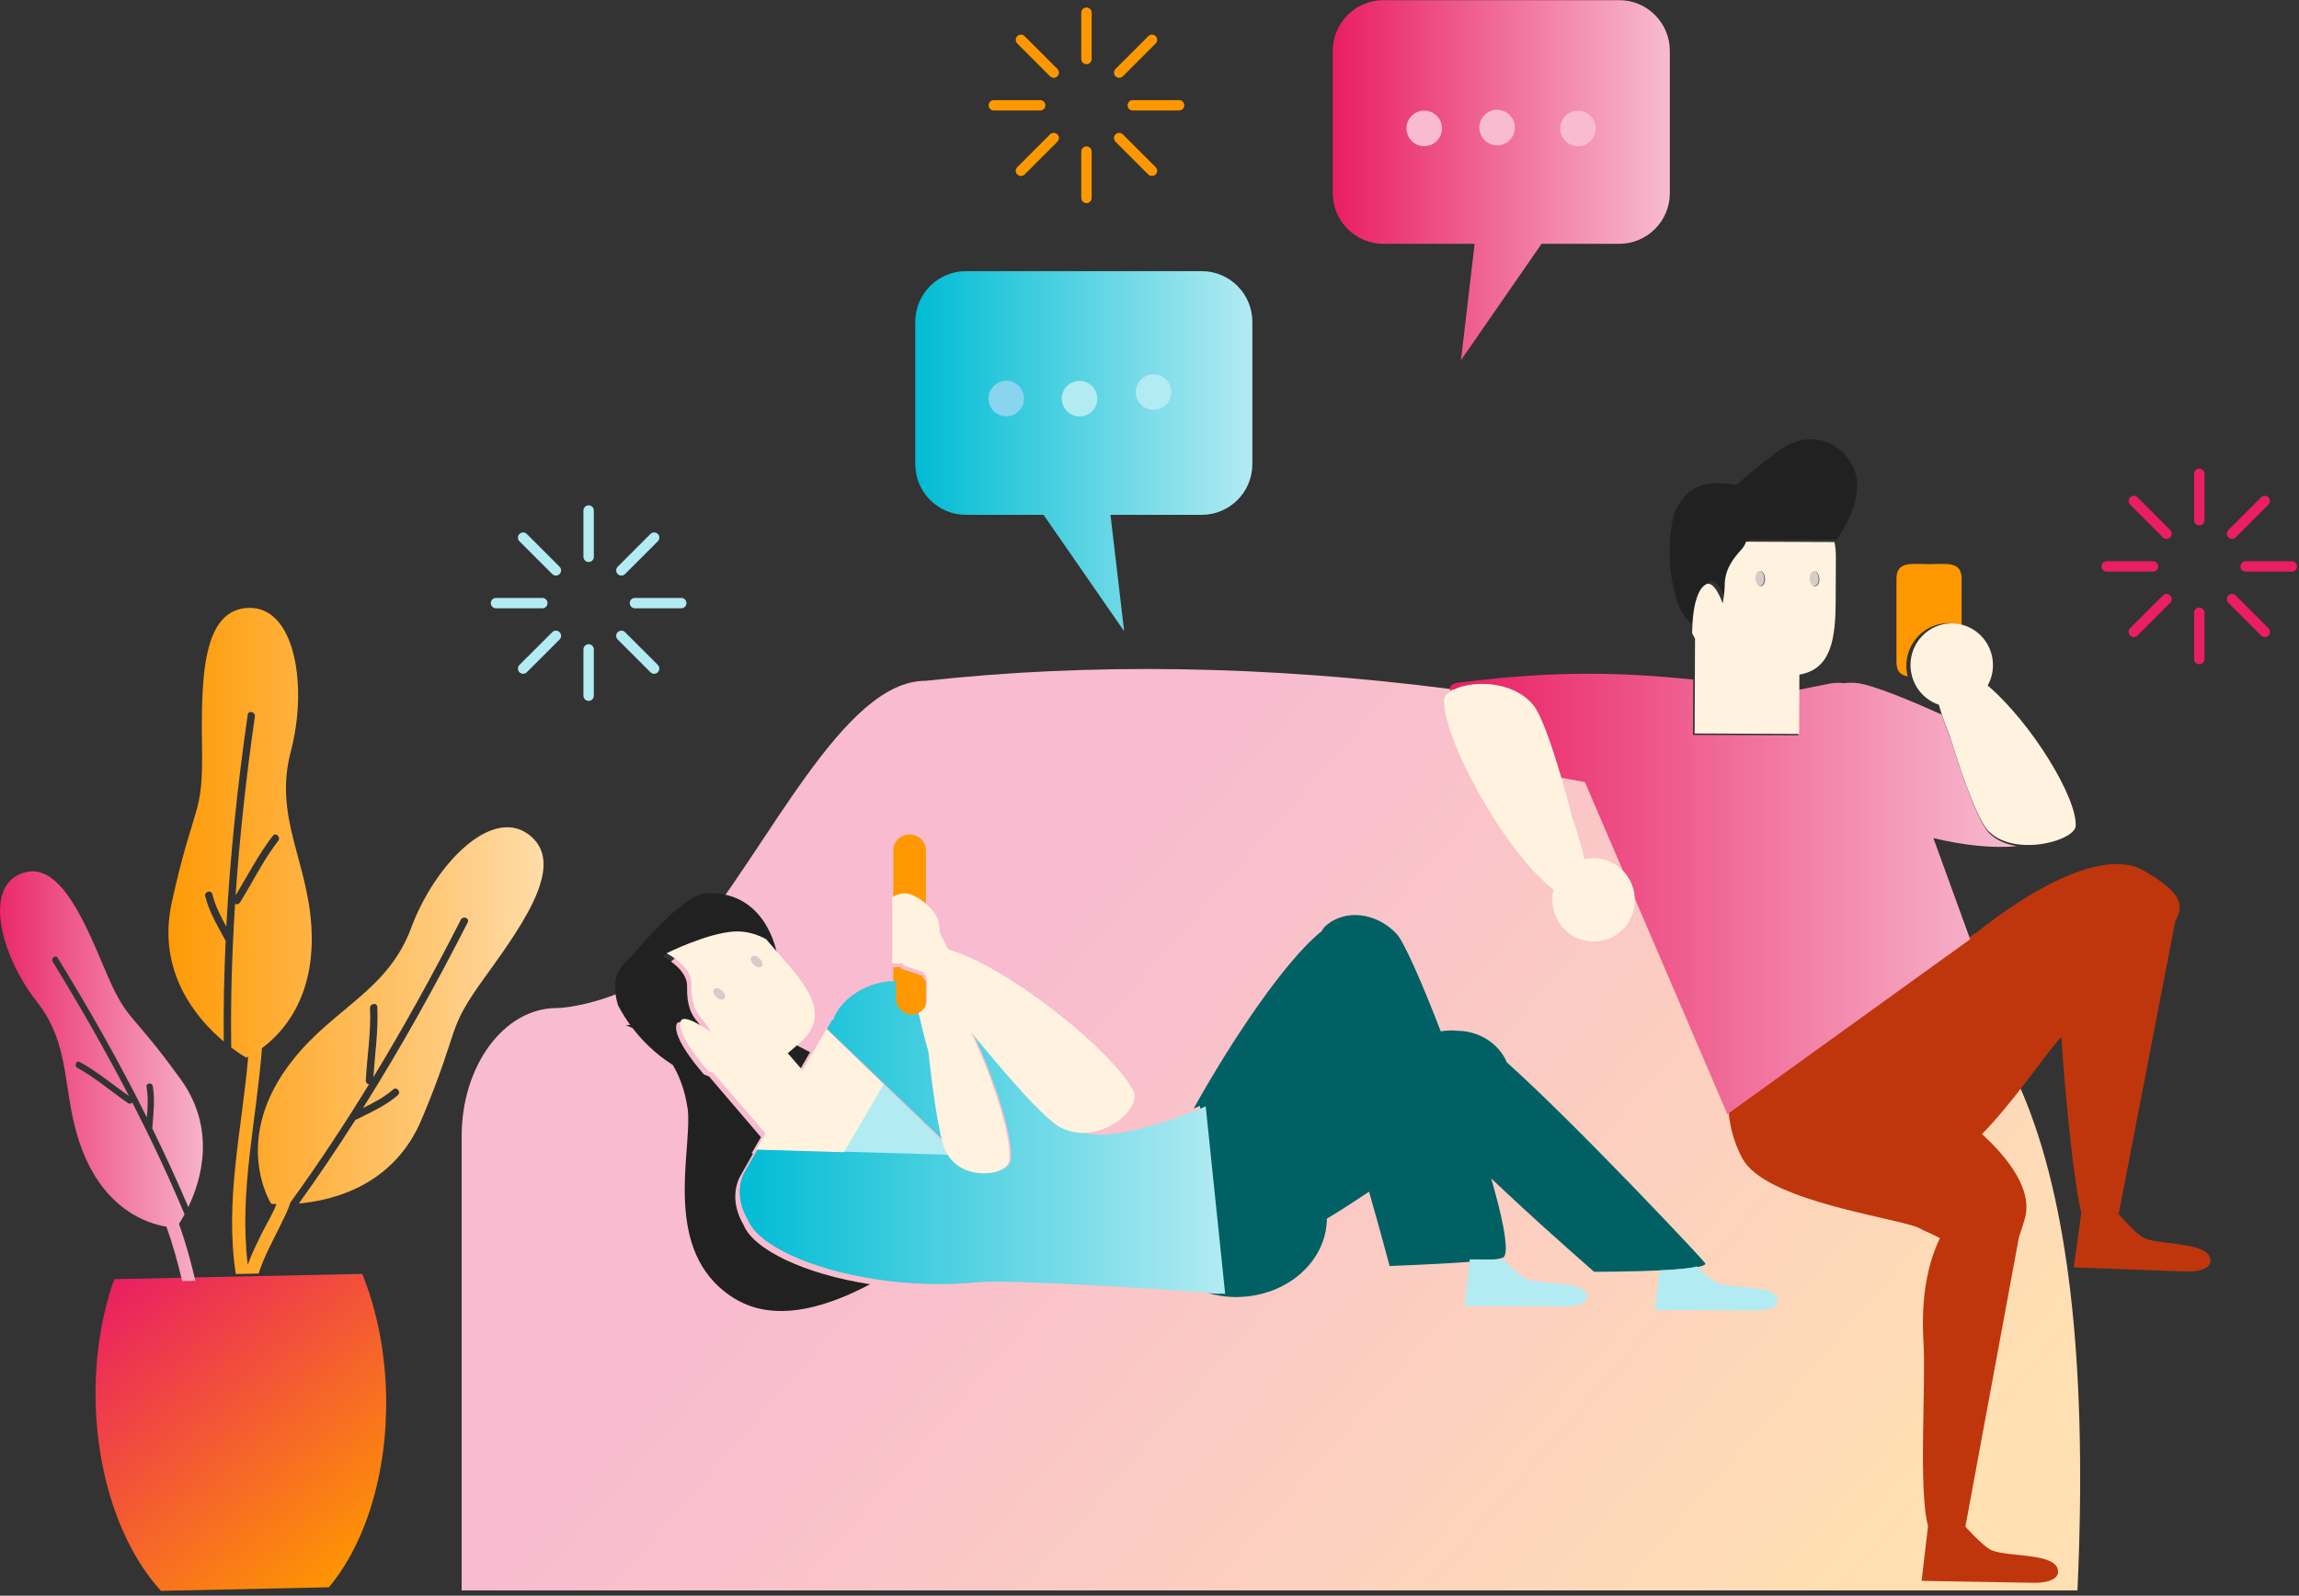 <?xml version="1.0" encoding="UTF-8"?>
<svg width="314px" height="218px" viewBox="0 0 314 218" version="1.1" xmlns="http://www.w3.org/2000/svg" xmlns:xlink="http://www.w3.org/1999/xlink">
    <rect x="0" y="0" width="314" height="218" fill="#333333" stroke="none"/>
    <!-- Generator: Sketch 64 (93537) - https://sketch.com -->
    <title>Artwork</title>
    <desc>Created with Sketch.</desc>
    <defs>
        <linearGradient x1="0%" y1="49.999%" x2="100%" y2="49.999%" id="linearGradient-1">
            <stop stop-color="#E91E63" offset="0%"></stop>
            <stop stop-color="#F8BBD0" offset="100%"></stop>
        </linearGradient>
        <linearGradient x1="0%" y1="49.999%" x2="100%" y2="49.999%" id="linearGradient-2">
            <stop stop-color="#00BCD4" offset="0%"></stop>
            <stop stop-color="#B2EBF2" offset="100%"></stop>
        </linearGradient>
        <linearGradient x1="31.786%" y1="37.144%" x2="100%" y2="70.977%" id="linearGradient-3">
            <stop stop-color="#F8BBD0" offset="0%"></stop>
            <stop stop-color="#FFE0B2" offset="100%"></stop>
        </linearGradient>
        <linearGradient x1="0%" y1="49.999%" x2="100%" y2="49.999%" id="linearGradient-4">
            <stop stop-color="#E91E63" offset="0%"></stop>
            <stop stop-color="#F8BBD0" offset="100%"></stop>
        </linearGradient>
        <linearGradient x1="-0%" y1="50%" x2="100%" y2="50%" id="linearGradient-5">
            <stop stop-color="#00BCD4" offset="0%"></stop>
            <stop stop-color="#B2EBF2" offset="100%"></stop>
        </linearGradient>
        <linearGradient x1="7.978%" y1="0%" x2="83.428%" y2="100%" id="linearGradient-6">
            <stop stop-color="#E91E63" offset="0%"></stop>
            <stop stop-color="#FF9800" offset="100%"></stop>
        </linearGradient>
        <linearGradient x1="0%" y1="50%" x2="100.001%" y2="50%" id="linearGradient-7">
            <stop stop-color="#E91E63" offset="0%"></stop>
            <stop stop-color="#F8BBD0" offset="100%"></stop>
        </linearGradient>
        <linearGradient x1="-0%" y1="49.999%" x2="100%" y2="49.999%" id="linearGradient-8">
            <stop stop-color="#FF9800" offset="0%"></stop>
            <stop stop-color="#FFE0B2" offset="100%"></stop>
        </linearGradient>
    </defs>
    <g id="Utilities" stroke="none" stroke-width="1" fill="none" fill-rule="evenodd">
        <g id="404" transform="translate(-212, -283)">
            <g id="Container" transform="translate(212, 210)">
                <g id="Artwork" transform="translate(0, 73)">
                    <g id="Group-3" transform="translate(67, 1)">
                        <g id="Group" transform="translate(0, 68)" fill="#B2EBF2">
                            <path d="M8.423,9.425 C8.699,9.703 9.15,9.703 9.426,9.425 C9.704,9.148 9.704,8.7 9.426,8.422 L4.952,3.948 C4.674,3.67 4.225,3.67 3.947,3.948 C3.673,4.225 3.673,4.675 3.947,4.951 L8.423,9.425 Z M21.84,22.843 C22.117,23.121 22.567,23.121 22.843,22.843 C23.122,22.565 23.122,22.117 22.843,21.838 L18.369,17.365 C18.091,17.088 17.643,17.088 17.366,17.365 C17.088,17.643 17.088,18.092 17.366,18.369 L21.84,22.843 Z M8.423,17.365 L3.947,21.838 C3.673,22.117 3.673,22.565 3.947,22.843 C4.225,23.121 4.674,23.121 4.951,22.843 L9.426,18.369 C9.704,18.091 9.704,17.643 9.426,17.365 C9.15,17.088 8.699,17.088 8.423,17.365 Z M18.369,9.425 L22.844,4.951 C23.122,4.674 23.122,4.225 22.844,3.948 C22.566,3.67 22.116,3.67 21.841,3.948 L17.366,8.422 C17.089,8.7 17.089,9.149 17.366,9.425 C17.644,9.702 18.093,9.702 18.369,9.425 Z M0.745,14.105 L7.072,14.105 C7.463,14.105 7.781,13.789 7.781,13.395 C7.781,13.004 7.463,12.687 7.072,12.687 L0.745,12.687 C0.352,12.687 0.035,13.003 0.035,13.395 C0.035,13.787 0.352,14.105 0.745,14.105 Z M19.01,13.395 C19.01,13.787 19.328,14.104 19.721,14.104 L26.048,14.104 C26.439,14.104 26.757,13.787 26.757,13.395 C26.757,13.003 26.439,12.686 26.048,12.686 L19.721,12.686 C19.328,12.686 19.01,13.003 19.01,13.395 Z M13.397,26.756 C13.789,26.756 14.106,26.439 14.106,26.048 L14.106,19.72 C14.106,19.328 13.789,19.01 13.397,19.01 C13.005,19.01 12.686,19.328 12.686,19.72 L12.686,26.048 C12.685,26.439 13.005,26.756 13.397,26.756 Z M13.397,7.781 C13.789,7.781 14.106,7.463 14.106,7.072 L14.106,0.744 C14.106,0.35 13.789,0.035 13.397,0.035 C13.005,0.035 12.686,0.35 12.686,0.744 L12.686,7.072 C12.685,7.463 13.005,7.781 13.397,7.781" id="Shape"></path>
                        </g>
                        <g id="Group" transform="translate(68, 0)" fill="#FF9800">
                            <path d="M8.417,9.419 C8.694,9.695 9.144,9.695 9.42,9.419 C9.698,9.141 9.698,8.693 9.42,8.414 L4.946,3.94 C4.668,3.662 4.219,3.662 3.941,3.94 C3.667,4.218 3.667,4.668 3.941,4.944 L8.417,9.419 Z M21.835,22.837 C22.111,23.114 22.561,23.114 22.838,22.837 C23.116,22.559 23.116,22.11 22.838,21.832 L18.363,17.358 C18.086,17.081 17.637,17.081 17.36,17.358 C17.083,17.636 17.083,18.086 17.36,18.362 L21.835,22.837 Z M8.417,17.358 L3.941,21.832 C3.667,22.11 3.667,22.559 3.941,22.837 C4.219,23.114 4.668,23.114 4.945,22.837 L9.42,18.362 C9.698,18.085 9.698,17.636 9.42,17.358 C9.144,17.081 8.694,17.081 8.417,17.358 Z M18.364,9.419 L22.838,4.944 C23.117,4.668 23.117,4.217 22.838,3.94 C22.561,3.662 22.111,3.662 21.836,3.94 L17.361,8.414 C17.084,8.693 17.084,9.142 17.361,9.419 C17.638,9.695 18.087,9.695 18.364,9.419 Z M0.739,14.098 L7.067,14.098 C7.457,14.098 7.775,13.78 7.775,13.388 C7.775,12.996 7.457,12.679 7.067,12.679 L0.739,12.679 C0.347,12.679 0.029,12.996 0.029,13.388 C0.029,13.78 0.347,14.098 0.739,14.098 Z M19.004,13.388 C19.004,13.78 19.323,14.098 19.715,14.098 L26.042,14.098 C26.434,14.098 26.752,13.78 26.752,13.388 C26.752,12.996 26.434,12.679 26.042,12.679 L19.715,12.679 C19.323,12.679 19.004,12.996 19.004,13.388 Z M13.391,26.749 C13.784,26.749 14.101,26.431 14.101,26.041 L14.101,19.713 C14.101,19.32 13.783,19.003 13.391,19.003 C12.999,19.003 12.68,19.32 12.68,19.713 L12.68,26.041 C12.68,26.431 12.999,26.749 13.391,26.749 Z M13.391,7.773 C13.784,7.773 14.101,7.456 14.101,7.064 L14.101,0.737 C14.101,0.344 13.783,0.027 13.391,0.027 C12.999,0.027 12.68,0.344 12.68,0.737 L12.68,7.064 C12.68,7.456 12.999,7.773 13.391,7.773" id="Shape"></path>
                        </g>
                        <g id="Group" transform="translate(220, 63)" fill="#E91E63">
                            <path d="M4.937,3.936 C4.659,3.658 4.211,3.658 3.933,3.936 C3.658,4.213 3.658,4.663 3.933,4.94 L8.408,9.414 C8.685,9.692 9.136,9.692 9.412,9.414 C9.69,9.136 9.69,8.688 9.412,8.41 L4.937,3.936 Z M18.355,17.353 C18.077,17.076 17.629,17.076 17.351,17.353 C17.074,17.631 17.074,18.081 17.351,18.357 L21.826,22.832 C22.102,23.109 22.552,23.109 22.829,22.832 C23.107,22.554 23.107,22.105 22.829,21.827 L18.355,17.353 Z M8.408,17.353 L3.932,21.827 C3.658,22.105 3.658,22.554 3.932,22.832 C4.211,23.109 4.659,23.109 4.937,22.832 L9.412,18.357 C9.689,18.08 9.689,17.631 9.412,17.353 C9.135,17.077 8.684,17.077 8.408,17.353 Z M18.355,9.414 L22.829,4.94 C23.107,4.663 23.107,4.213 22.829,3.936 C22.551,3.658 22.102,3.658 21.826,3.936 L17.351,8.41 C17.075,8.688 17.075,9.137 17.351,9.414 C17.629,9.691 18.078,9.691 18.355,9.414 Z M7.766,13.384 C7.766,12.992 7.449,12.675 7.058,12.675 L0.73,12.675 C0.338,12.675 0.021,12.992 0.021,13.384 C0.021,13.777 0.338,14.093 0.73,14.093 L7.058,14.093 C7.449,14.093 7.766,13.777 7.766,13.384 Z M26.034,12.674 L19.706,12.674 C19.314,12.674 18.996,12.991 18.996,13.383 C18.996,13.776 19.314,14.093 19.706,14.093 L26.034,14.093 C26.425,14.093 26.743,13.776 26.743,13.383 C26.743,12.992 26.425,12.674 26.034,12.674 Z M13.381,18.999 C12.989,18.999 12.671,19.316 12.671,19.708 L12.671,26.036 C12.671,26.427 12.989,26.744 13.381,26.744 C13.774,26.744 14.092,26.427 14.092,26.036 L14.092,19.708 C14.093,19.316 13.774,18.999 13.381,18.999 Z M13.381,0.023 C12.989,0.023 12.671,0.339 12.671,0.733 L12.671,7.06 C12.671,7.451 12.989,7.769 13.381,7.769 C13.774,7.769 14.092,7.451 14.092,7.06 L14.092,0.733 C14.093,0.339 13.774,0.023 13.381,0.023" id="Shape"></path>
                        </g>
                    </g>
                    <g id="Group-5" transform="translate(182, 0)">
                        <g id="Group" fill="url(#linearGradient-1)">
                            <path d="M46.069,6.96 L46.069,26.372 C46.069,30.205 42.972,33.31 39.151,33.31 L28.548,33.31 L17.54,49.207 L19.405,33.31 L6.944,33.31 C3.124,33.31 0.027,30.204 0.027,26.372 L0.027,6.96 C0.027,3.128 3.124,0.022 6.944,0.022 L39.15,0.021 C42.972,0.021 46.069,3.128 46.069,6.96 Z" id="Path"></path>
                        </g>
                        <g id="Group" transform="translate(12.5, 17.5) scale(-1, 1) rotate(-90) translate(-12.5, -17.5) translate(10, 15)" fill="#F8BBD0">
                            <path d="M2.462,0.05 C3.802,0.05 4.89,1.137 4.89,2.478 C4.89,3.818 3.802,4.906 2.462,4.906 C1.121,4.906 0.033,3.818 0.033,2.478 C0.033,1.136 1.121,0.05 2.462,0.05" id="Path"></path>
                        </g>
                        <g id="Group" transform="translate(22.5, 17.5) scale(-1, 1) rotate(90) translate(-22.5, -17.5) translate(20, 15)" fill="#F8BBD0">
                            <path d="M2.429,0.05 C3.77,0.05 4.858,1.137 4.858,2.478 C4.858,3.818 3.77,4.906 2.429,4.906 C1.089,4.906 0.001,3.818 0.001,2.478 C0.001,1.137 1.089,0.05 2.429,0.05" id="Path"></path>
                        </g>
                        <g id="Group" transform="translate(33.5, 17.5) scale(-1, 1) rotate(-90) translate(-33.5, -17.5) translate(31, 15)" fill="#F8BBD0">
                            <path d="M2.454,0.05 C3.794,0.05 4.882,1.137 4.882,2.478 C4.882,3.819 3.794,4.906 2.454,4.906 C1.113,4.906 0.025,3.819 0.025,2.478 C0.025,1.137 1.113,0.05 2.454,0.05" id="Path"></path>
                        </g>
                    </g>
                    <g id="Group-4" transform="translate(125, 37)">
                        <g id="Group" fill="url(#linearGradient-2)">
                            <path d="M46.049,6.983 L46.049,26.396 C46.049,30.228 42.952,33.334 39.132,33.334 L26.67,33.334 L28.535,49.231 L17.528,33.334 L6.924,33.334 C3.103,33.334 0.007,30.228 0.007,26.396 L0.007,6.984 C0.007,3.151 3.103,0.045 6.924,0.045 L39.131,0.045 C42.952,0.044 46.049,3.151 46.049,6.983 Z" id="Path"></path>
                        </g>
                        <g id="Group" transform="translate(10, 15)" fill="#89D4EE">
                            <path d="M2.441,4.874 C3.782,4.874 4.869,3.787 4.869,2.446 C4.869,1.105 3.783,0.017 2.441,0.017 C1.101,0.017 0.014,1.105 0.014,2.446 C0.014,3.787 1.101,4.874 2.441,4.874" id="Path"></path>
                        </g>
                        <g id="Group" transform="translate(22.5, 17.5) scale(-1, 1) rotate(90) translate(-22.5, -17.5) translate(20, 15)" fill="#B2EBF2">
                            <path d="M2.465,0.018 C3.806,0.018 4.893,1.106 4.893,2.446 C4.893,3.786 3.806,4.874 2.465,4.874 C1.125,4.874 0.037,3.786 0.037,2.446 C0.037,1.106 1.125,0.018 2.465,0.018" id="Path"></path>
                        </g>
                        <g id="Group" transform="translate(32.5, 16.5) scale(-1, 1) rotate(-90) translate(-32.5, -16.5) translate(30, 14)" fill="#B2EBF2">
                            <path d="M2.433,0.018 C3.774,0.018 4.861,1.106 4.861,2.446 C4.861,3.787 3.774,4.874 2.433,4.874 C1.092,4.874 0.005,3.787 0.005,2.446 C0.005,1.105 1.092,0.018 2.433,0.018" id="Path"></path>
                        </g>
                    </g>
                    <g id="Group" transform="translate(63, 91)" fill="url(#linearGradient-3)">
                        <path d="M135.194,3.145 C109.991,-0.091 86.057,-0.469 63.395,2.012 C52.115,2.012 42.01,24.78 31,38 C25.058,45.135 15.176,46.718 13.033,46.718 C5.864,46.718 0.052,54.567 0.052,64.248 L0.052,126.282 L220.743,126.282 C223.42,67.653 211.505,37.559 185,36 C168,35 173,8 135.194,3.145 Z" id="Path"></path>
                    </g>
                    <g id="Group-7" transform="translate(97, 60)">
                        <g id="Group" transform="translate(162, 17)" fill="#FF9800">
                            <path d="M1.556,15.399 C1.445,14.958 1.377,14.499 1.372,14.024 C1.337,10.806 3.885,8.176 7.056,8.14 C7.709,8.133 8.334,8.242 8.922,8.439 L8.922,2.091 C8.922,-0.367 6.929,0.068 4.471,0.068 C2.013,0.068 0.02,-0.367 0.02,2.091 L0.02,13.421 C0.02,14.762 0.617,15.24 1.556,15.399" id="Path"></path>
                        </g>
                        <g id="Group" transform="translate(139, 58)" fill="#BF360C">
                            <path d="M56.875,51.148 C55.773,50.662 53.369,47.853 53.369,47.853 L61.098,7.864 C62.609,5.264 61.338,3.675 56.958,1.023 C49.363,-3.574 33.874,9.488 33.874,9.488 L33.394,9.698 L33.415,9.754 L25.744,15.269 L14.847,23.103 L6.798,28.891 L0.297,33.566 L0.019,32.922 C0.138,35.419 0.708,37.949 2.006,40.312 C2.757,41.68 4.31,42.846 6.283,43.85 C7.119,44.275 8.029,44.672 8.989,45.041 C13.333,46.713 18.644,47.843 22.292,48.696 C24.481,49.208 26.074,49.62 26.492,49.989 C27.39,50.361 28.206,50.754 28.958,51.152 C27.328,54.518 26.327,59.127 26.715,65.452 C27.063,71.167 25.993,85.623 27.336,90.475 L26.453,97.971 L35.453,98.128 L41.68,98.238 C41.68,98.238 45.126,98.38 45.09,96.689 C45.037,94.089 38.367,94.774 36.006,93.787 C35.847,93.721 35.656,93.603 35.453,93.456 C34.238,92.583 32.437,90.563 32.437,90.563 L35.453,74.254 L39.747,51.035 C39.992,50.314 40.249,49.507 40.528,48.583 C41.738,44.579 38.232,40.173 34.703,36.937 C38.788,32.744 42.324,27.515 44.675,24.661 C44.984,24.286 45.273,23.953 45.539,23.667 C45.591,24.477 45.654,25.363 45.724,26.302 C46.268,33.528 47.313,43.927 48.271,47.667 L47.241,55.145 L48.344,55.185 L62.459,55.707 C62.459,55.707 65.901,55.916 65.9,54.225 C65.901,51.622 59.216,52.179 56.875,51.148" id="Path"></path>
                        </g>
                        <g id="Group" transform="translate(101, 32)" fill="url(#linearGradient-4)">
                            <path d="M77.488,23.594 C76.089,23.376 74.767,22.856 73.769,21.909 C71.671,19.92 68.394,8.843 68.394,8.843 C68.394,8.843 67.779,7.409 67.199,5.621 C63.305,3.864 57.895,1.573 55.622,1.319 C55.011,1.251 54.418,1.262 53.848,1.341 C53.168,1.255 52.477,1.269 51.788,1.415 L47.643,2.246 L47.628,5.699 L47.616,8.459 L46.363,8.454 L46.205,8.454 L33.234,8.399 L33.248,5.27 L33.261,2.143 L33.267,0.838 C23.863,-0.088 15.07,-0.483 1.412,1.236 C1.328,1.247 1.244,1.255 1.159,1.266 C0.245,1.383 -0.058,1.781 0.075,2.368 C2.6,1.14 8.129,1.061 10.994,4.454 C12.165,5.843 13.674,10.369 14.8,14.177 C15.587,14.325 16.876,14.565 18.469,14.846 L37.643,59.571 L37.92,60.218 L44.432,55.526 L52.492,49.717 L63.403,41.854 L71.086,36.318 L71.065,36.263 L66.063,22.497 C70.124,23.473 74.157,23.928 77.488,23.594 Z" id="Path"></path>
                        </g>
                        <g id="Group" transform="translate(131, 0)" fill="#212121">
                            <path d="M25.621,5.634 C25.203,1.736 20.237,-2.453 14.621,1.796 C11.541,4.125 9.174,6.243 9.174,6.243 C5.903,5.816 2.82,5.483 0.692,10.037 C0.692,10.037 -0.956,15.477 0.968,21.811 C1.881,24.831 2.963,24.76 3.626,26.103 C3.626,26.103 3.582,23.941 4.026,22.051 C4.038,22.003 4.052,21.957 4.065,21.909 C4.335,20.835 4.766,19.868 5.465,19.473 C6.51,18.886 7.488,21.356 7.698,21.925 C7.723,21.998 7.74,22.044 7.74,22.044 C7.74,22.044 7.749,21.995 7.761,21.925 C7.824,21.58 8.011,20.488 8.013,19.682 C8.018,18.716 8.076,17.099 10.273,14.754 C10.562,14.445 10.761,14.084 10.897,13.696 L22.836,13.746 C22.836,13.743 26.035,9.531 25.621,5.634" id="Path"></path>
                        </g>
                        <g id="Group" transform="translate(151.023, 18.582) scale(-1, 1) rotate(-174.576) translate(-151.023, -18.582) translate(150.023, 17.082)" fill="#D7CCC8">
                            <path d="M0.695,0.032 C1.053,0.035 1.343,0.506 1.344,1.084 C1.347,1.659 1.058,2.125 0.695,2.122 C0.338,2.121 0.045,1.652 0.047,1.072 C0.048,0.497 0.334,0.027 0.695,0.032" id="Path"></path>
                        </g>
                        <g id="Group" transform="translate(143.648, 19.022) scale(-1, 1) rotate(-174.584) translate(-143.648, -19.022) translate(142.648, 17.022)" fill="#D7CCC8">
                            <path d="M0.677,1.009 C1.033,1.01 1.328,1.479 1.326,2.06 C1.329,2.637 1.041,3.102 0.677,3.098 C0.322,3.096 0.027,2.626 0.028,2.05 C0.028,1.473 0.316,1.004 0.677,1.009" id="Path"></path>
                        </g>
                        <g id="Group" transform="translate(0, 14)" fill="#FFF3E0">
                            <path d="M31.674,81.855 L25.275,75.678 L25.08,75.489 L25.276,75.678 L31.674,81.855 Z M23.677,74.136 L25.08,75.489 L23.677,74.136 Z M6.269,57.637 C6.652,57.999 7.141,58.106 7.364,57.866 C7.583,57.632 7.456,57.141 7.072,56.776 C6.691,56.412 6.201,56.306 5.978,56.545 C5.757,56.781 5.883,57.272 6.269,57.637 Z M1.17,62.033 C1.552,62.396 2.041,62.504 2.264,62.264 C2.483,62.029 2.357,61.539 1.971,61.173 C1.591,60.808 1.102,60.703 0.879,60.942 C0.659,61.178 0.785,61.669 1.17,62.033 Z M174.48,19.648 C174.947,18.806 175.212,17.836 175.201,16.803 C175.173,14.302 173.558,12.202 171.336,11.457 C170.761,11.264 170.148,11.157 169.508,11.163 C166.401,11.198 163.902,13.773 163.938,16.925 C163.942,17.39 164.009,17.84 164.118,18.271 C164.594,20.163 165.998,21.671 167.807,22.277 C167.92,22.673 168.039,23.064 168.161,23.439 C168.737,25.219 169.346,26.645 169.346,26.645 C169.346,26.645 172.598,37.663 174.681,39.641 C175.672,40.583 176.983,41.101 178.372,41.318 C182.115,41.905 186.416,40.298 186.5,38.844 C186.717,35.054 180.53,24.823 174.48,19.648 Z M119.727,43.309 C119.616,43.327 119.511,43.355 119.403,43.378 C118.759,40.527 117.74,37.705 117.74,37.705 C117.74,37.705 117.078,35.07 116.158,31.95 C115.042,28.163 113.544,23.661 112.381,22.279 C109.538,18.904 104.05,18.982 101.545,20.204 C100.766,20.584 100.273,21.073 100.24,21.605 C99.945,26.513 108.295,42.227 115.189,47.523 C115.004,48.261 114.962,49.047 115.094,49.847 C115.606,52.954 118.507,55.065 121.573,54.56 C124.64,54.057 126.721,51.133 126.207,48.024 C125.699,44.918 122.794,42.808 119.727,43.309 Z M153.556,0.053 C153.679,0.689 153.747,1.344 153.744,2.016 L153.717,8.137 C153.696,13.235 153.121,17.44 148.762,18.161 L148.753,20.084 L148.739,23.518 L148.727,26.264 L147.484,26.259 L147.327,26.259 L134.454,26.204 L134.467,23.092 L134.481,19.981 L134.487,18.683 L134.509,13.245 C134.372,13.016 134.242,12.783 134.124,12.544 C134.124,12.544 134.08,10.358 134.529,8.448 C134.541,8.399 134.555,8.353 134.569,8.305 C134.841,7.218 135.278,6.241 135.985,5.843 C137.042,5.249 138.031,7.745 138.243,8.321 C138.269,8.394 138.286,8.44 138.286,8.44 C138.286,8.44 138.295,8.39 138.308,8.321 C138.371,7.972 138.56,6.867 138.562,6.053 C138.567,5.077 138.626,3.442 140.849,1.072 C141.141,0.759 141.342,0.396 141.479,0.003 L153.556,0.053 Z M142.767,5.098 C142.822,5.67 143.152,6.108 143.51,6.07 C143.863,6.035 144.113,5.542 144.056,4.966 C144.005,4.394 143.675,3.96 143.313,3.998 C142.961,4.033 142.712,4.527 142.767,5.098 Z M151.481,4.998 C151.429,4.427 151.099,3.992 150.739,4.029 C150.384,4.064 150.137,4.557 150.193,5.131 C150.248,5.702 150.576,6.14 150.936,6.101 C151.291,6.065 151.535,5.571 151.481,4.998" id="Shape"></path>
                        </g>
                    </g>
                    <g id="Group-6" transform="translate(83.038, 113.02)">
                        <g id="Group" transform="translate(38.962, 0.98)" fill="#FF9800">
                            <path d="M2.235,25.094 C2.617,25.094 2.969,24.993 3.283,24.829 C3.98,24.465 4.46,23.759 4.46,22.938 L4.46,20.118 C4.274,19.841 4.099,19.568 3.941,19.304 C3.445,19.139 2.968,18.98 2.546,18.838 C1.682,18.549 1.058,18.337 1.064,18.316 C1.075,18.282 1.086,18.234 1.102,18.178 C1.061,18.151 1.021,18.126 0.98,18.099 C0.629,18.143 0.312,18.138 0.008,18.115 L0.008,22.938 C0.009,24.128 1.005,25.094 2.235,25.094 Z M1.782,8.707 C2.644,8.871 3.641,9.472 4.46,10.21 L4.46,2.161 C4.46,0.97 3.464,0.005 2.235,0.005 C1.005,0.005 0.009,0.97 0.009,2.161 L0.009,8.976 C0.571,8.73 1.177,8.593 1.782,8.707" id="Shape"></path>
                        </g>
                        <path d="M46.032,44.013 C45.914,43.699 45.797,43.316 45.683,42.883 L39.154,36.575 L37.522,35 L32,44.469 L46.501,44.896 C46.425,44.781 46.343,44.677 46.274,44.553 C46.193,44.408 46.112,44.225 46.032,44.013" id="Path" fill="#B2EBF2"></path>
                        <g id="Group" transform="translate(79.962, 11.98)" fill="#006064">
                            <path d="M69.887,47.559 C69.992,47.716 69.799,47.853 69.395,47.971 C68.505,48.233 66.566,48.407 64.376,48.522 C60.034,48.751 54.724,48.752 54.724,48.752 C54.545,48.574 48.944,43.734 42.917,38.108 C42.495,37.714 42.071,37.317 41.646,36.916 C41.318,36.607 40.992,36.298 40.665,35.987 C40.756,36.301 40.845,36.611 40.93,36.916 C41.046,37.323 41.153,37.719 41.259,38.108 C42.503,42.726 43.064,46.105 42.354,46.765 C42.232,46.878 41.691,46.988 40.888,47.092 L38.142,47.082 L38.11,47.362 C33.495,47.72 26.792,47.958 26.792,47.958 C26.792,47.958 25.595,43.42 24.074,38.109 C24.045,38.009 24.016,37.908 23.987,37.807 C23.834,37.91 23.685,38.008 23.534,38.109 C21.595,39.402 19.772,40.563 18.222,41.494 C18.184,47.341 12.753,52.117 5.987,52.196 C4.592,52.213 3.254,52.018 1.998,51.663 C2.978,51.734 3.556,51.777 3.556,51.777 L2.142,38.11 L2.018,36.918 L0.897,26.078 C0.897,26.078 0.581,26.217 0.033,26.442 C5.299,16.982 12.601,6.122 17.496,2.236 C17.648,1.958 17.812,1.727 17.993,1.559 C20.59,-0.855 24.963,-0.393 27.761,2.593 C28.747,3.644 31.169,9.133 33.781,15.906 C34.526,15.769 35.301,15.738 36.088,15.821 C39.026,15.871 41.693,17.519 42.811,20.143 C47.544,24.381 54.275,31.155 59.85,36.918 C60.24,37.32 60.624,37.718 61.001,38.11 C65.931,43.229 69.707,47.291 69.887,47.559" id="Path"></path>
                        </g>
                        <g id="Group" transform="translate(17.962, 20.98)" fill="url(#linearGradient-5)">
                            <path d="M21.395,15.617 L27.834,21.795 C26.794,17.878 25.958,9.673 25.958,9.673 C25.958,9.673 25.215,7.119 24.61,4.333 C24.299,4.499 23.952,4.601 23.575,4.601 C22.363,4.601 21.381,3.626 21.381,2.422 L21.381,0.033 C21.231,0.028 21.089,0.026 20.96,0.03 C16.836,0.166 13.525,2.941 12.796,5.362 L12.664,5.303 L11.946,6.552 L19.691,13.981 L21.395,15.617 Z M64.922,29.144 L66.336,42.77 C66.336,42.77 65.758,42.727 64.777,42.657 C58.792,42.228 37.216,40.74 32.493,41.188 C27.706,41.642 22.95,41.433 18.636,40.775 C9.604,39.403 2.511,36.063 1.163,32.687 C0.478,31.55 0.088,30.332 0.028,29.144 C0.008,28.742 0.035,28.346 0.092,27.955 C0.195,27.266 0.407,26.598 0.769,25.983 L2.485,23 L28.642,23.766 C29.191,24.59 29.896,25.192 30.682,25.587 C33.358,26.931 36.824,26.022 37.048,24.553 C37.486,21.663 34.955,13.548 31.783,6.909 C32.512,7.805 35.724,11.729 38.798,15.069 C38.715,15.062 38.637,15.053 38.554,15.046 C39.471,16.283 40.404,17.097 41.38,17.747 C42.445,18.783 43.377,19.577 44.021,19.915 C44.978,20.42 45.955,20.659 46.904,20.705 C51.084,22.064 60.007,18.662 62.813,17.513 C63.362,17.288 63.677,17.149 63.677,17.149 L64.799,27.957 L64.922,29.144 Z" id="Shape"></path>
                        </g>
                        <g id="Group" transform="translate(116.962, 58.98)" fill="#B2EBF2">
                            <path d="M8.58,2.766 C7.578,2.385 5.34,0.072 5.34,0.072 L3.536,0.065 L0.752,0.055 L0.72,0.339 L0.024,6.421 L13.722,6.474 C13.722,6.474 16.823,6.555 16.777,5.121 C16.707,2.915 10.712,3.574 8.58,2.766" id="Path"></path>
                        </g>
                        <g id="Group" transform="translate(0.962, 8.98)" fill="#212121">
                            <path d="M17.549,45.322 C16.872,44.178 16.487,42.953 16.427,41.759 C16.407,41.355 16.433,40.957 16.49,40.564 C16.592,39.871 16.801,39.2 17.159,38.582 L18.856,35.583 L18.645,35.576 L19.929,33.355 L12.84,25.061 C12.611,24.983 12.382,24.898 12.158,24.803 C12.158,24.803 7.733,19.883 8.411,17.926 C8.784,16.852 11.881,18.994 12.435,19.386 C12.489,19.426 12.528,19.453 12.528,19.453 C12.528,19.453 12.504,19.412 12.47,19.356 C12.304,19.074 11.769,18.192 11.283,17.621 C11.207,17.535 11.128,17.439 11.044,17.333 C10.475,16.609 9.768,15.386 9.843,12.781 C9.898,10.925 7.959,9.452 6.487,8.603 L6.514,8.596 C6.514,8.596 11.928,5.856 15.662,5.625 C17.387,5.52 18.886,6.063 20.005,6.677 C21.307,7.392 22.093,8.203 22.093,8.203 C22.093,8.203 20.705,-0.363 12.439,0.033 C10.793,0.112 8.33,2.162 6.108,4.405 C4.646,5.882 3.29,7.439 2.339,8.577 C0.568,9.981 -0.631,11.742 0.386,15.257 C0.386,15.257 0.918,16.437 2.077,18.027 L1.449,18.075 C1.449,18.075 1.817,18.18 2.385,18.435 C3.014,19.257 3.801,20.161 4.758,21.061 C5.611,21.864 6.593,22.661 7.726,23.385 C7.783,23.422 7.836,23.451 7.891,23.486 C8.8,25.024 9.552,26.966 9.913,29.432 C10.265,31.844 9.514,36.07 9.521,40.563 C9.521,40.96 9.53,41.358 9.543,41.757 C9.701,46.397 10.828,51.176 14.934,54.434 C17.803,56.712 23.386,59.513 34.83,53.452 C25.895,52.073 18.881,48.715 17.549,45.322 Z M26.637,21.745 L24.741,20.765 C24.686,20.815 24.644,20.865 24.587,20.914 L22.95,22.34 L24.945,24.675 L26.637,21.745 Z" id="Shape"></path>
                        </g>
                        <g id="Group" transform="translate(142.962, 59.98)" fill="#B2EBF2">
                            <path d="M8.596,2.314 C7.852,2.031 6.432,0.687 5.746,0.011 C4.844,0.277 2.877,0.454 0.656,0.572 L0.04,5.967 L13.737,6.021 C13.737,6.021 16.839,6.101 16.791,4.668 C16.723,2.463 10.73,3.122 8.596,2.314" id="Path"></path>
                        </g>
                        <path d="M71.808,36.156 C72.675,38.067 68.893,41.952 64.587,41.744 C63.644,41.699 62.674,41.459 61.722,40.955 C61.082,40.617 60.157,39.823 59.098,38.787 C58.297,38.004 57.422,37.083 56.532,36.11 C53.477,32.77 50.285,28.846 49.56,27.949 C52.713,34.589 55.227,42.704 54.792,45.594 C54.57,47.063 51.126,47.972 48.466,46.627 C47.686,46.233 46.984,45.63 46.438,44.806 L20.443,44.041 L20.232,44.035 L21.522,41.825 L14.397,33.575 C14.166,33.497 13.937,33.413 13.712,33.318 C13.712,33.318 9.264,28.424 9.945,26.478 C10.32,25.409 13.433,27.54 13.99,27.931 C14.044,27.969 14.083,27.996 14.083,27.996 C14.083,27.996 14.059,27.956 14.025,27.9 C13.858,27.619 13.32,26.742 12.831,26.174 C12.756,26.088 12.676,25.993 12.592,25.887 C12.019,25.167 11.309,23.951 11.385,21.361 C11.44,19.513 9.491,18.048 8.011,17.204 L8.039,17.196 C8.039,17.196 13.48,14.471 17.233,14.242 C18.967,14.137 20.474,14.677 21.598,15.289 L24.46,18.601 C27.789,22.455 30.039,25.969 26.36,29.301 C26.305,29.35 26.262,29.399 26.205,29.449 L24.56,30.867 L26.565,33.189 L28.266,30.275 L29.838,27.582 L29.848,27.592 L37.545,35.021 L37.642,35.115 L32.229,44.386 L46.441,44.805 C46.366,44.692 46.287,44.59 46.219,44.468 C46.138,44.326 46.06,44.147 45.981,43.939 C45.866,43.631 45.751,43.257 45.639,42.833 C44.605,38.917 43.774,30.711 43.774,30.711 C43.774,30.711 43.036,28.157 42.434,25.372 C43.117,25.004 43.587,24.291 43.587,23.46 L43.587,20.61 C43.405,20.33 43.233,20.055 43.079,19.788 C42.593,19.62 42.125,19.459 41.712,19.317 C40.864,19.025 40.253,18.81 40.259,18.789 C40.27,18.754 40.281,18.707 40.297,18.649 C40.256,18.622 40.217,18.597 40.177,18.57 C39.833,18.614 39.522,18.608 39.225,18.586 C39.091,18.575 38.954,18.569 38.828,18.548 L38.828,9.545 C38.956,9.472 39.091,9.41 39.225,9.349 C39.775,9.1 40.37,8.961 40.963,9.077 C41.807,9.243 42.784,9.85 43.587,10.596 C44.334,11.29 44.93,12.102 45.113,12.797 C45.243,13.291 45.313,13.752 45.303,14.159 C45.301,14.22 45.296,14.274 45.292,14.332 C45.292,14.336 45.908,15.579 46.459,16.686 C54.762,19.02 69.503,31.075 71.808,36.156 Z" id="Path" fill="#FFF3E0"></path>
                        <g id="Group" transform="translate(20.032, 18.627) scale(-1, 1) rotate(46.345) translate(-20.032, -18.627) translate(19.032, 17.627)" fill="#D7CCC8">
                            <path d="M0.612,0.041 C0.935,0.045 1.204,0.476 1.202,1.007 C1.2,1.537 0.94,1.965 0.612,1.962 C0.29,1.958 0.022,1.526 0.023,0.994 C0.022,0.466 0.284,0.038 0.612,0.041" id="Path"></path>
                        </g>
                        <g id="Group" transform="translate(14.94, 23.069) scale(-1, 1) rotate(46.326) translate(-14.94, -23.069) translate(13.94, 22.069)" fill="#D7CCC8">
                            <path d="M0.603,0.01 C0.925,0.013 1.194,0.445 1.192,0.977 C1.191,1.505 0.931,1.935 0.603,1.93 C0.281,1.927 0.013,1.495 0.014,0.962 C0.012,0.433 0.274,0.005 0.603,0.01" id="Path"></path>
                        </g>
                    </g>
                    <g id="Group-2" transform="translate(0, 83)">
                        <g id="Group" transform="translate(13, 91)" fill="url(#linearGradient-6)">
                            <path d="M39.735,16.611 C39.962,27.369 36.858,36.957 31.917,42.85 L8.986,43.337 C3.797,37.66 0.289,28.211 0.061,17.454 C-0.068,11.359 0.872,5.638 2.61,0.755 L11.998,0.556 L13.819,0.517 L18.964,0.407 L22.064,0.341 L36.478,0.035 C38.423,4.841 39.606,10.516 39.735,16.611 Z" id="Path"></path>
                        </g>
                        <g id="Group" transform="translate(0, 36)" fill="url(#linearGradient-7)">
                            <path d="M20.782,35.129 C22.52,38.678 24.176,42.267 25.719,45.91 C27.512,42.166 29.555,35.202 24.667,28.434 C17.501,18.505 17.442,20.889 14.23,13.214 C11.019,5.538 7.67,-1.684 2.729,0.41 C-2.211,2.504 0.183,11.676 5.044,17.865 C9.903,24.054 8.382,30.368 11.085,37.725 C14.209,46.234 20.076,48.154 22.73,48.586 C23.599,51.017 24.292,53.503 24.883,56.024 L26.685,55.985 C26.075,53.343 25.349,50.742 24.447,48.196 C24.646,47.892 24.91,47.46 25.21,46.911 C23.037,41.716 20.633,36.628 18.07,31.624 C17.938,31.779 17.709,31.86 17.496,31.711 C15.175,30.113 13.036,28.245 10.562,26.887 C10.081,26.626 10.402,25.82 10.887,26.086 C13.288,27.404 15.385,29.166 17.616,30.739 C14.38,24.491 10.885,18.378 7.199,12.391 C6.91,11.92 7.58,11.385 7.871,11.855 C12.236,18.945 16.345,26.208 20.062,33.666 C20.176,32.274 20.257,30.886 20.017,29.495 C19.922,28.944 20.77,28.835 20.866,29.385 C21.19,31.259 20.949,33.141 20.812,35.019 C20.809,35.062 20.793,35.094 20.782,35.129 Z" id="Path"></path>
                        </g>
                        <g id="Group" transform="translate(23, 0)" fill="url(#linearGradient-8)">
                            <path d="M43.406,50.248 C37.714,58.085 40.124,56.718 34.6,69.897 C30.833,78.885 22.644,80.988 17.815,81.418 C20.509,77.68 23.076,73.858 25.553,69.977 C25.598,69.968 25.636,69.967 25.682,69.945 C27.64,68.957 29.661,68.077 31.333,66.626 C31.822,66.199 31.196,65.409 30.705,65.835 C29.465,66.909 28.031,67.658 26.575,68.378 C31.743,60.158 36.476,51.663 40.883,43.013 C41.175,42.434 40.231,42.079 39.939,42.651 C36.216,49.957 32.255,57.146 27.999,64.154 C28.207,60.96 28.686,57.783 28.534,54.572 C28.506,53.925 27.506,54.081 27.536,54.723 C27.693,58.035 27.134,61.314 26.958,64.613 C26.94,64.918 27.158,65.098 27.395,65.141 C24.02,70.641 20.465,76.032 16.675,81.264 C16.326,82.357 15.782,83.417 15.31,84.377 C14.249,86.539 13.058,88.689 12.32,90.987 L9.21,91.053 C9.209,91.045 9.204,91.041 9.203,91.032 C7.67,81.037 10.042,71.272 10.903,61.36 C10.728,61.445 10.628,61.488 10.628,61.488 C10.628,61.488 9.788,61.024 8.581,60.107 C8.484,53.557 8.689,47.014 9.108,40.483 C9.323,40.583 9.607,40.56 9.77,40.3 C11.525,37.5 12.96,34.497 14.996,31.877 C15.392,31.37 14.665,30.666 14.267,31.18 C12.292,33.721 10.853,36.591 9.181,39.326 C9.74,31.154 10.642,23.002 11.81,14.89 C11.901,14.253 10.924,14.002 10.831,14.644 C9.449,24.246 8.423,33.91 7.911,43.598 C7.134,42.173 6.389,40.741 5.998,39.151 C5.841,38.519 4.874,38.809 5.029,39.439 C5.559,41.58 6.704,43.461 7.739,45.393 C7.762,45.435 7.794,45.463 7.822,45.492 C7.614,50.088 7.508,54.687 7.559,59.29 C3.855,56.17 -1.632,49.757 0.469,40.243 C3.549,26.293 4.732,28.791 4.593,19.117 C4.455,9.442 4.677,0.18 11.006,0.046 C17.335,-0.087 19.06,10.787 16.718,19.673 C14.375,28.557 18.991,34.532 19.532,43.627 C20.105,53.255 15.592,58.119 12.777,60.197 C12.04,70.086 9.621,79.842 10.839,89.774 C11.379,88.289 12.08,86.861 12.783,85.446 C13.367,84.274 14.225,82.901 14.757,81.501 C14.297,81.481 14.037,81.455 14.037,81.455 C14.037,81.455 8.379,72.613 17.05,61.737 C22.737,54.605 29.958,52.364 33.165,43.751 C36.372,35.138 44.051,27.231 49.154,30.967 C54.254,34.706 49.097,42.411 43.406,50.248 Z" id="Path"></path>
                        </g>
                    </g>
                </g>
            </g>
        </g>
    </g>
</svg>